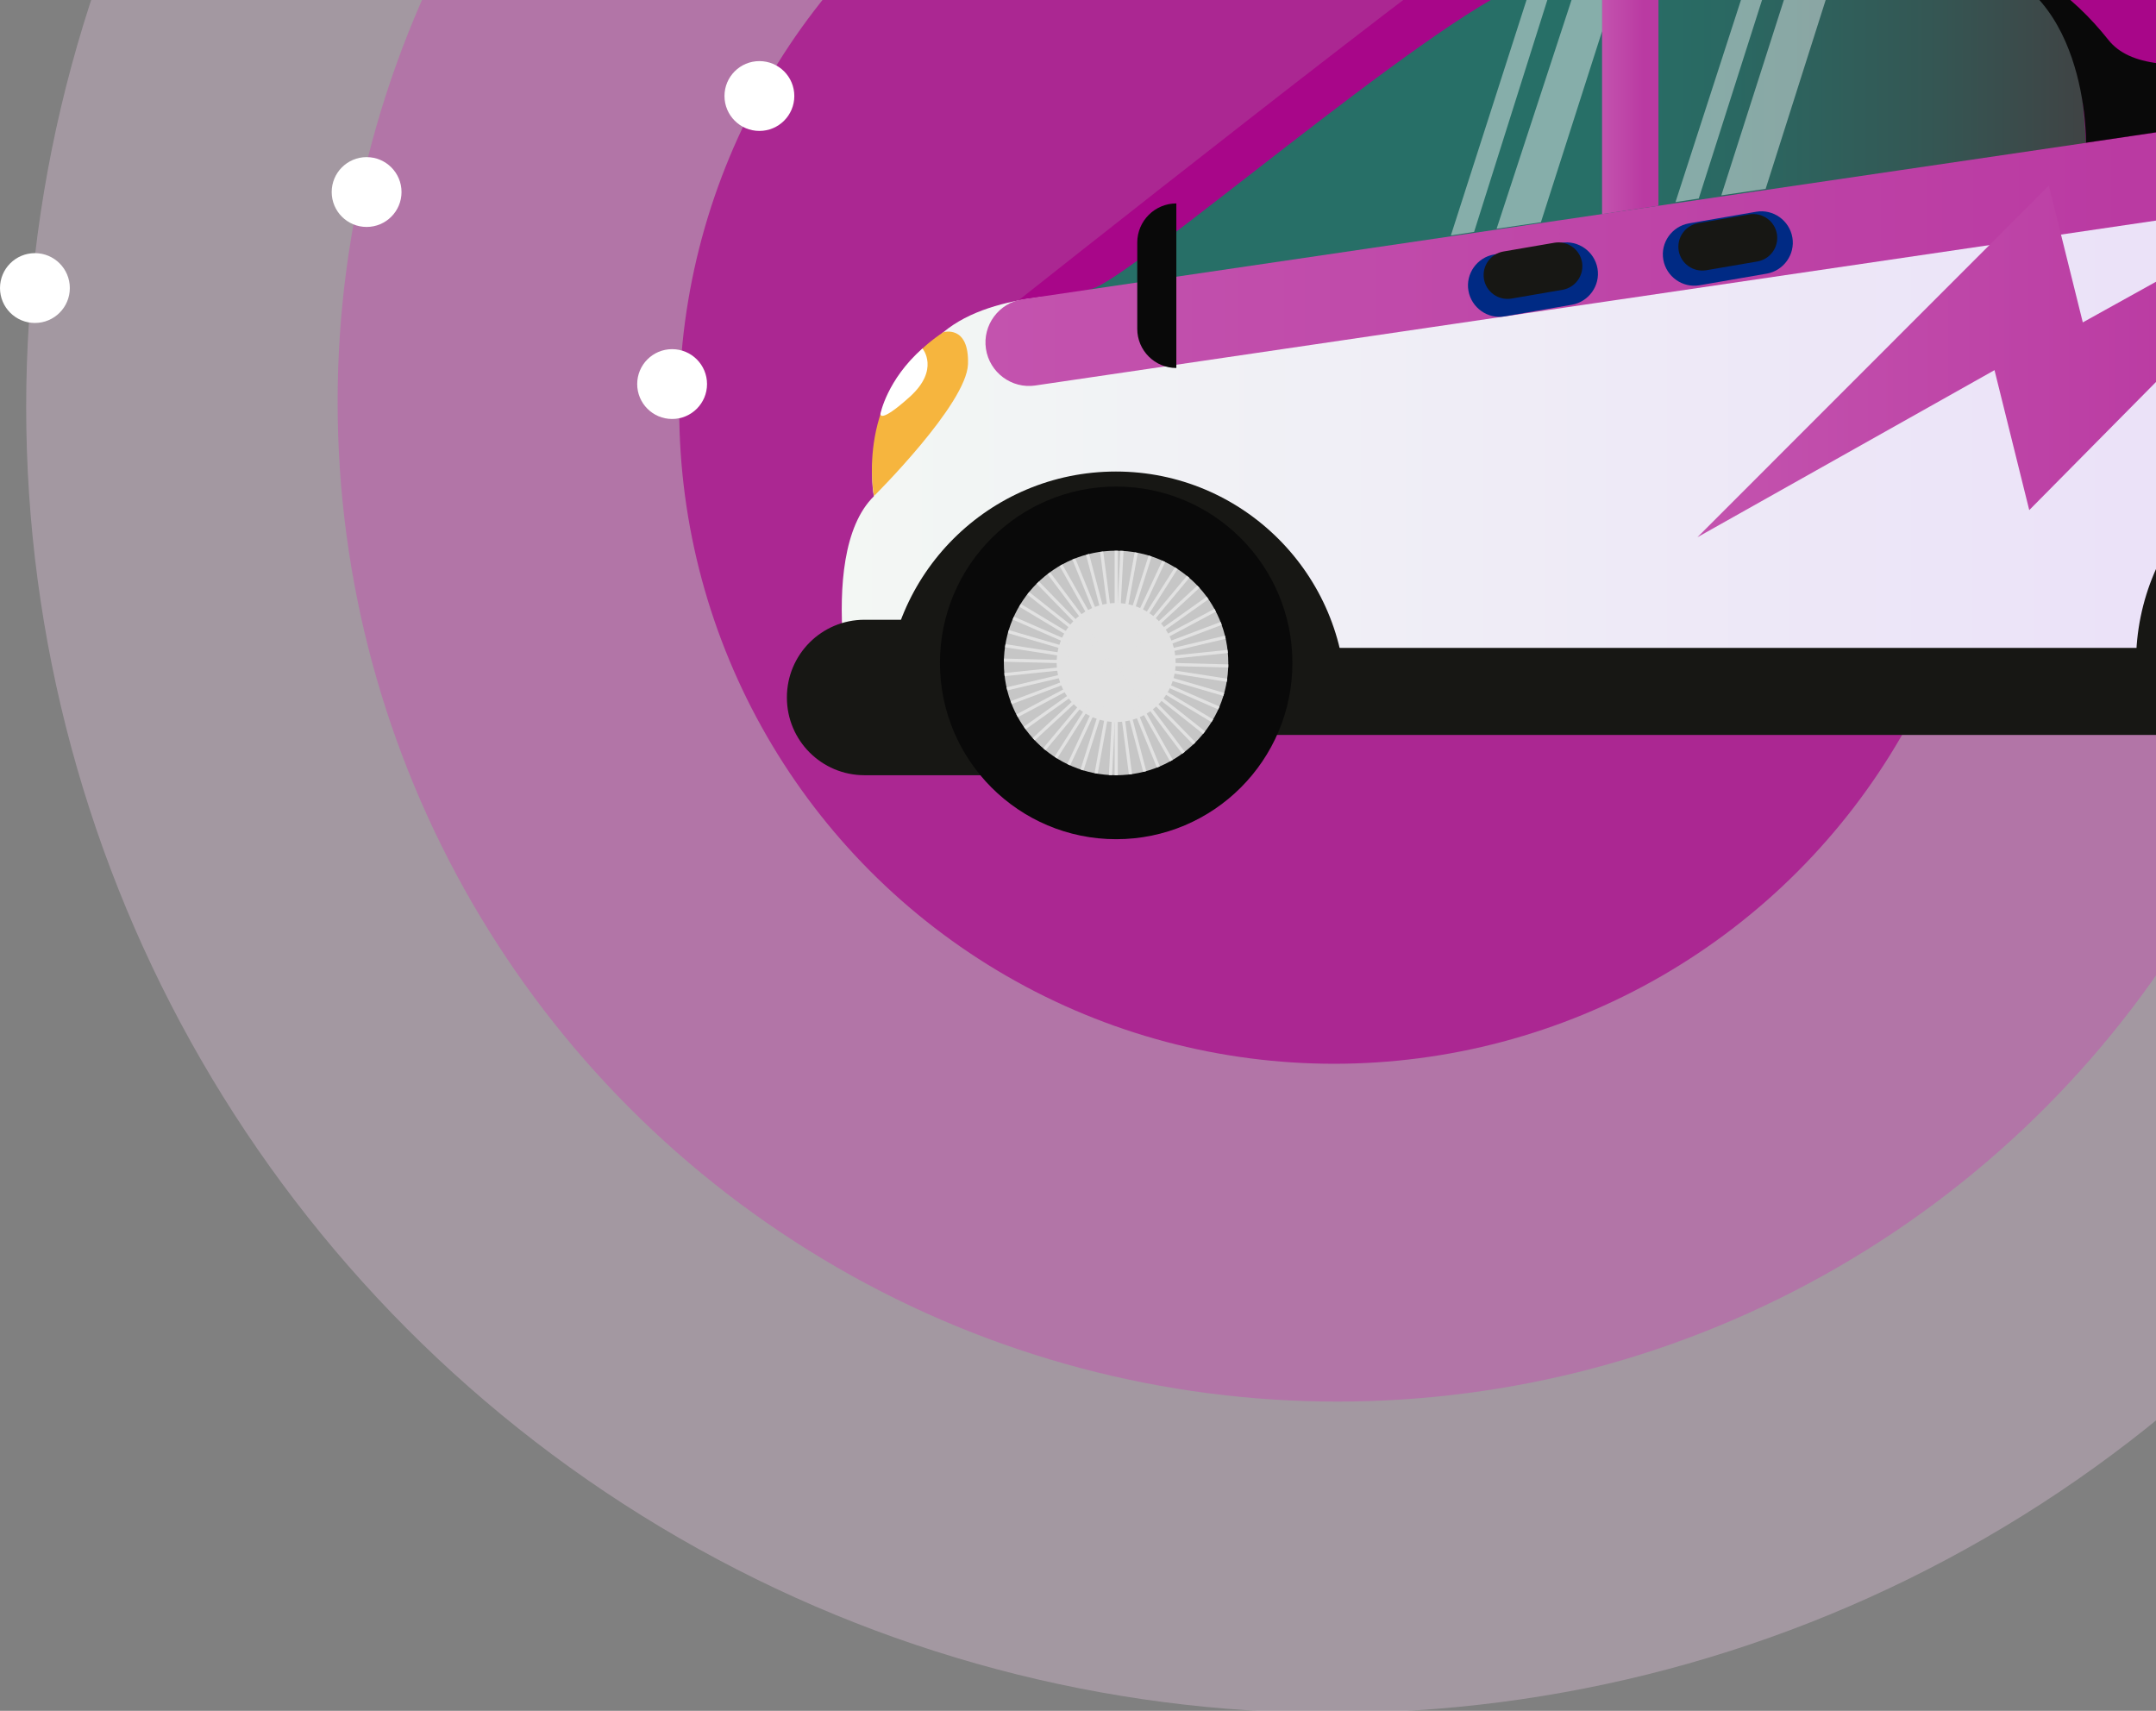 <svg width="247" height="196" viewBox="0 0 247 196" fill="none" xmlns="http://www.w3.org/2000/svg">
<rect x="0" y="0" width="247" height="196" fill="#808080" stroke="none"/>
<g clip-path="url(#clip0_3689_13721)">
<circle cx="152.625" cy="46.625" r="149.625" fill="#FED8F6" fill-opacity="0.28"/>
<circle cx="153.201" cy="46.05" r="114.521" fill="#C353AE" fill-opacity="0.5"/>
<circle cx="152.841" cy="46.841" r="75.028" fill="#A80689" fill-opacity="0.7"/>
<circle cx="87" cy="11" r="4" fill="white"/>
<circle cx="77" cy="44" r="4" fill="white"/>
<circle cx="42" cy="22" r="4" fill="white"/>
<circle cx="4" cy="33" r="4" fill="white"/>
<g clip-path="url(#clip1_3689_13721)">
<path d="M251.907 26.878L239.978 -2.554L216.198 -8.625L190.017 -9.461L173.729 -6.392L135.593 24.201L122.438 34.242L159.242 35.196L251.907 26.878Z" fill="url(#paint0_linear_3689_13721)"/>
<path d="M174.734 -10.198C175.021 -10.354 176.653 -11.125 177.632 -11.125C177.632 -11.125 177.632 -11.125 177.645 -11.112C177.749 -11.125 177.841 -11.151 177.945 -11.151L265.663 -13.971C267.386 -14.023 268.847 -12.652 268.9 -10.929C268.952 -9.284 267.712 -7.899 266.107 -7.73L285.853 13.045C283.099 13.815 273.689 17.915 270.805 18.006C262.517 18.255 247.26 16.662 239.038 17.51C238.555 8.932 238.32 -4.909 220.649 -4.87C199.78 -4.818 185.462 -6.137 174.486 -1.854C163.51 2.416 129.485 32.03 125.061 33.101C120.637 34.172 115.664 35.216 115.664 35.216C115.664 35.216 169.096 -7.129 174.734 -10.184V-10.198Z" fill="#A80689"/>
<path d="M100.112 56.844C100.112 56.844 97.958 46.555 108.047 38.081C113.998 33.08 125.183 33.811 126.136 33.785C132.518 33.563 138.43 33.446 144.317 31.826C145.074 32.453 146.079 32.806 147.266 32.61C153.309 31.67 159.13 29.711 165.029 28.079C165.525 28.379 166.125 28.562 166.856 28.549C183.066 28.484 199.145 25.964 215.251 24.488C232.309 22.934 249.367 21.289 266.359 19.148C269.179 18.795 270.223 15.844 269.505 13.859C284.292 14.969 288.677 16.001 289.539 24.331C290.452 33.184 291.066 41.11 291.066 41.11C291.066 41.11 300.671 50.381 299.431 64.026C298.661 72.54 291.405 79.016 282.869 79.251L108.425 84.056C102.252 84.226 96.993 79.525 96.562 73.362C96.144 67.29 96.601 60.292 100.138 56.831L100.112 56.844Z" fill="url(#paint1_linear_3689_13721)"/>
<path d="M287.284 74.086C281.581 74.02 275.891 74.321 270.187 74.595C260.986 75.052 252.894 74.817 244.933 79.204C244.802 78.133 244.711 77.05 244.711 75.953C244.711 61.394 256.509 49.59 271.062 49.59C285.444 49.59 297.112 61.12 297.386 75.457C294.058 74.856 290.769 74.125 287.297 74.086H287.284Z" fill="#171714"/>
<path d="M150.803 81.323C147.788 82.681 141.601 79.795 138.326 79.573C133.236 79.22 128.146 80.252 123.108 80.84C115.877 81.688 108.712 80.8 101.508 80.317C101.534 65.784 113.319 54.02 127.845 54.02C142.371 54.02 154.196 65.823 154.196 80.382C154.196 80.513 154.183 80.631 154.183 80.761C153.113 80.631 151.964 80.787 150.79 81.31L150.803 81.323Z" fill="#171714"/>
<path d="M108.052 38.063C108.052 38.063 111.041 37.149 110.897 41.719C110.74 46.302 100.13 56.827 100.13 56.827C100.13 56.827 97.741 44.931 108.065 38.063H108.052Z" fill="#F6B53E"/>
<path d="M99.037 88.812H130.987C135.896 88.812 139.875 84.831 139.875 79.92V79.894C139.875 74.983 135.896 71.002 130.987 71.002H99.037C94.129 71.002 90.15 74.983 90.15 79.894V79.92C90.15 84.831 94.129 88.812 99.037 88.812Z" fill="#171714"/>
<path d="M144.861 84.199H294.22C296.961 84.199 299.205 81.953 299.205 79.211C299.205 76.469 296.961 74.223 294.22 74.223H144.861C142.12 74.223 139.875 76.469 139.875 79.211C139.875 81.953 142.12 84.199 144.861 84.199Z" fill="#171714"/>
<path d="M118.604 44.164L286.405 19.473C289.12 19.068 291.012 16.522 290.607 13.806C290.203 11.09 287.658 9.197 284.943 9.601L117.155 34.293C114.441 34.698 112.548 37.244 112.953 39.96C113.358 42.676 115.903 44.569 118.617 44.164H118.604Z" fill="url(#paint2_linear_3689_13721)"/>
<path d="M127.874 96.142C139.025 96.142 148.064 87.098 148.064 75.942C148.064 64.786 139.025 55.742 127.874 55.742C116.723 55.742 107.684 64.786 107.684 75.942C107.684 87.098 116.723 96.142 127.874 96.142Z" fill="#090909"/>
<path d="M127.863 88.813C134.963 88.813 140.719 83.055 140.719 75.951C140.719 68.848 134.963 63.09 127.863 63.09C120.763 63.09 115.008 68.848 115.008 75.951C115.008 83.055 120.763 88.813 127.863 88.813Z" fill="#C6C6C6"/>
<path d="M128.96 82.63C132.674 82.029 135.198 78.529 134.597 74.813C133.996 71.097 130.498 68.572 126.784 69.173C123.07 69.774 120.546 73.274 121.147 76.99C121.748 80.706 125.246 83.231 128.96 82.63Z" fill="#E2E2E2"/>
<path d="M183.539 24.528L189.999 23.574V-9.461H183.539V24.528Z" fill="url(#paint3_linear_3689_13721)"/>
<path d="M194.703 32.682L202.403 31.35C204.348 31.011 205.679 29.143 205.34 27.198C205.001 25.252 203.134 23.92 201.19 24.26L193.489 25.592C191.545 25.931 190.214 27.799 190.553 29.744C190.892 31.69 192.759 33.022 194.703 32.682Z" fill="#002A84"/>
<path d="M172.379 36.245L180.079 34.913C182.024 34.573 183.355 32.706 183.016 30.76C182.676 28.815 180.81 27.483 178.865 27.822L171.165 29.154C169.221 29.494 167.889 31.361 168.229 33.306C168.568 35.252 170.434 36.584 172.379 36.245Z" fill="#002A84"/>
<path d="M173.165 34.206L179.012 33.2C180.5 32.939 181.492 31.529 181.244 30.04C180.983 28.552 179.573 27.559 178.085 27.808L172.238 28.813C170.751 29.074 169.759 30.484 170.007 31.973C170.268 33.461 171.677 34.454 173.165 34.206Z" fill="#171714"/>
<path d="M195.478 30.96L201.338 29.954C202.826 29.693 203.817 28.283 203.569 26.794C203.308 25.306 201.899 24.313 200.411 24.561L194.551 25.567C193.063 25.828 192.071 27.238 192.319 28.727C192.58 30.215 193.99 31.208 195.478 30.96Z" fill="#171714"/>
<path d="M105.68 39.922C105.68 39.922 107.716 42.324 104.218 45.471C100.721 48.618 100.864 47.417 100.864 47.417C100.864 47.417 101.608 43.513 105.68 39.922Z" fill="white"/>
<path d="M127.875 63.102V88.812" stroke="#E2E2E2" stroke-width="0.361" stroke-miterlimit="10"/>
<path d="M126.211 63.207L129.513 88.708" stroke="#E2E2E2" stroke-width="0.361" stroke-miterlimit="10"/>
<path d="M124.594 63.512L131.146 88.386" stroke="#E2E2E2" stroke-width="0.361" stroke-miterlimit="10"/>
<path d="M123.023 64.039L132.708 87.869" stroke="#E2E2E2" stroke-width="0.361" stroke-miterlimit="10"/>
<path d="M121.547 64.754L134.207 87.134" stroke="#E2E2E2" stroke-width="0.361" stroke-miterlimit="10"/>
<path d="M120.164 65.68L135.591 86.245" stroke="#E2E2E2" stroke-width="0.361" stroke-miterlimit="10"/>
<path d="M118.898 66.746L136.831 85.17" stroke="#E2E2E2" stroke-width="0.361" stroke-miterlimit="10"/>
<path d="M117.797 67.965L137.948 83.934" stroke="#E2E2E2" stroke-width="0.361" stroke-miterlimit="10"/>
<path d="M116.859 69.348L138.89 82.575" stroke="#E2E2E2" stroke-width="0.361" stroke-miterlimit="10"/>
<path d="M116.086 70.812L139.644 81.115" stroke="#E2E2E2" stroke-width="0.361" stroke-miterlimit="10"/>
<path d="M115.523 72.359L140.203 79.554" stroke="#E2E2E2" stroke-width="0.361" stroke-miterlimit="10"/>
<path d="M115.172 73.977L140.57 77.933" stroke="#E2E2E2" stroke-width="0.361" stroke-miterlimit="10"/>
<path d="M115.02 75.629L140.718 76.295" stroke="#E2E2E2" stroke-width="0.361" stroke-miterlimit="10"/>
<path d="M115.078 77.284L140.646 74.633" stroke="#E2E2E2" stroke-width="0.361" stroke-miterlimit="10"/>
<path d="M115.359 78.919L140.379 73.004" stroke="#E2E2E2" stroke-width="0.361" stroke-miterlimit="10"/>
<path d="M115.852 80.497L139.905 71.422" stroke="#E2E2E2" stroke-width="0.361" stroke-miterlimit="10"/>
<path d="M116.531 82.001L139.214 69.91" stroke="#E2E2E2" stroke-width="0.361" stroke-miterlimit="10"/>
<path d="M117.398 83.403L138.346 68.504" stroke="#E2E2E2" stroke-width="0.361" stroke-miterlimit="10"/>
<path d="M118.43 84.686L137.289 67.215" stroke="#E2E2E2" stroke-width="0.361" stroke-miterlimit="10"/>
<path d="M119.648 85.834L136.119 66.078" stroke="#E2E2E2" stroke-width="0.361" stroke-miterlimit="10"/>
<path d="M120.961 86.795L134.756 65.094" stroke="#E2E2E2" stroke-width="0.361" stroke-miterlimit="10"/>
<path d="M122.438 87.603L133.322 64.309" stroke="#E2E2E2" stroke-width="0.361" stroke-miterlimit="10"/>
<path d="M123.961 88.208L131.766 63.699" stroke="#E2E2E2" stroke-width="0.361" stroke-miterlimit="10"/>
<path d="M125.578 88.605L130.172 63.312" stroke="#E2E2E2" stroke-width="0.361" stroke-miterlimit="10"/>
<path d="M127.219 88.797L128.537 63.113" stroke="#E2E2E2" stroke-width="0.361" stroke-miterlimit="10"/>
<path d="M194.461 61.547L234.724 21.265L238.614 36.934L272.182 18.301L232.479 58.439L228.499 42.405L194.461 61.547Z" fill="url(#paint4_linear_3689_13721)"/>
<path d="M134.766 23.305C132.299 23.305 130.289 25.316 130.289 27.783V37.681C130.289 40.149 132.299 42.16 134.766 42.16" fill="#090909"/>
<path d="M224.93 -4.579C231.651 -5.18 237.368 -0.675 241.57 4.6C243.919 7.551 249.205 8.074 257.545 6.624C276.6 3.308 282.825 9.85 282.825 9.85L238.973 16.352C238.973 16.352 239.338 -2.594 224.93 -4.579Z" fill="#090909"/>
<path opacity="0.44" d="M197.203 22.379L202.28 21.635L210.763 -5.055H205.987L197.203 22.379Z" fill="white"/>
<path opacity="0.44" d="M191.953 23.149L194.616 22.745L203.477 -5.055H201.089L191.953 23.149Z" fill="white"/>
<path opacity="0.44" d="M171.457 26.205L176.534 25.461L183.543 3.576V-4.141L181.272 -3.762L171.457 26.205Z" fill="white"/>
<path opacity="0.44" d="M166.219 26.971L168.881 26.566L178.239 -3.074L175.616 -2.278L166.219 26.971Z" fill="white"/>
</g>
</g>
<defs>
<linearGradient id="paint0_linear_3689_13721" x1="122.438" y1="12.867" x2="251.907" y2="12.867" gradientUnits="userSpaceOnUse">
<stop offset="0.46" stop-color="#276F67"/>
<stop offset="0.59" stop-color="#2A6862"/>
<stop offset="0.76" stop-color="#345754"/>
<stop offset="0.92" stop-color="#414042"/>
</linearGradient>
<linearGradient id="paint1_linear_3689_13721" x1="96.405" y1="48.971" x2="299.51" y2="48.971" gradientUnits="userSpaceOnUse">
<stop stop-color="#F3F7F4"/>
<stop offset="1" stop-color="#E8DAFA"/>
</linearGradient>
<linearGradient id="paint2_linear_3689_13721" x1="112.901" y1="26.876" x2="290.673" y2="26.876" gradientUnits="userSpaceOnUse">
<stop stop-color="#C353AE"/>
<stop offset="0.74" stop-color="#BA3AA2"/>
</linearGradient>
<linearGradient id="paint3_linear_3689_13721" x1="183.539" y1="7.527" x2="189.999" y2="7.527" gradientUnits="userSpaceOnUse">
<stop stop-color="#C353AE"/>
<stop offset="0.74" stop-color="#BA3AA2"/>
</linearGradient>
<linearGradient id="paint4_linear_3689_13721" x1="194.461" y1="39.924" x2="272.182" y2="39.924" gradientUnits="userSpaceOnUse">
<stop stop-color="#C353AE"/>
<stop offset="0.74" stop-color="#BA3AA2"/>
</linearGradient>
<clipPath id="clip0_3689_13721">
<rect width="247" height="196" fill="white"/>
</clipPath>
<clipPath id="clip1_3689_13721">
<rect width="210.727" height="113.273" fill="white" transform="translate(90.152 -17.125)"/>
</clipPath>
</defs>
</svg>
